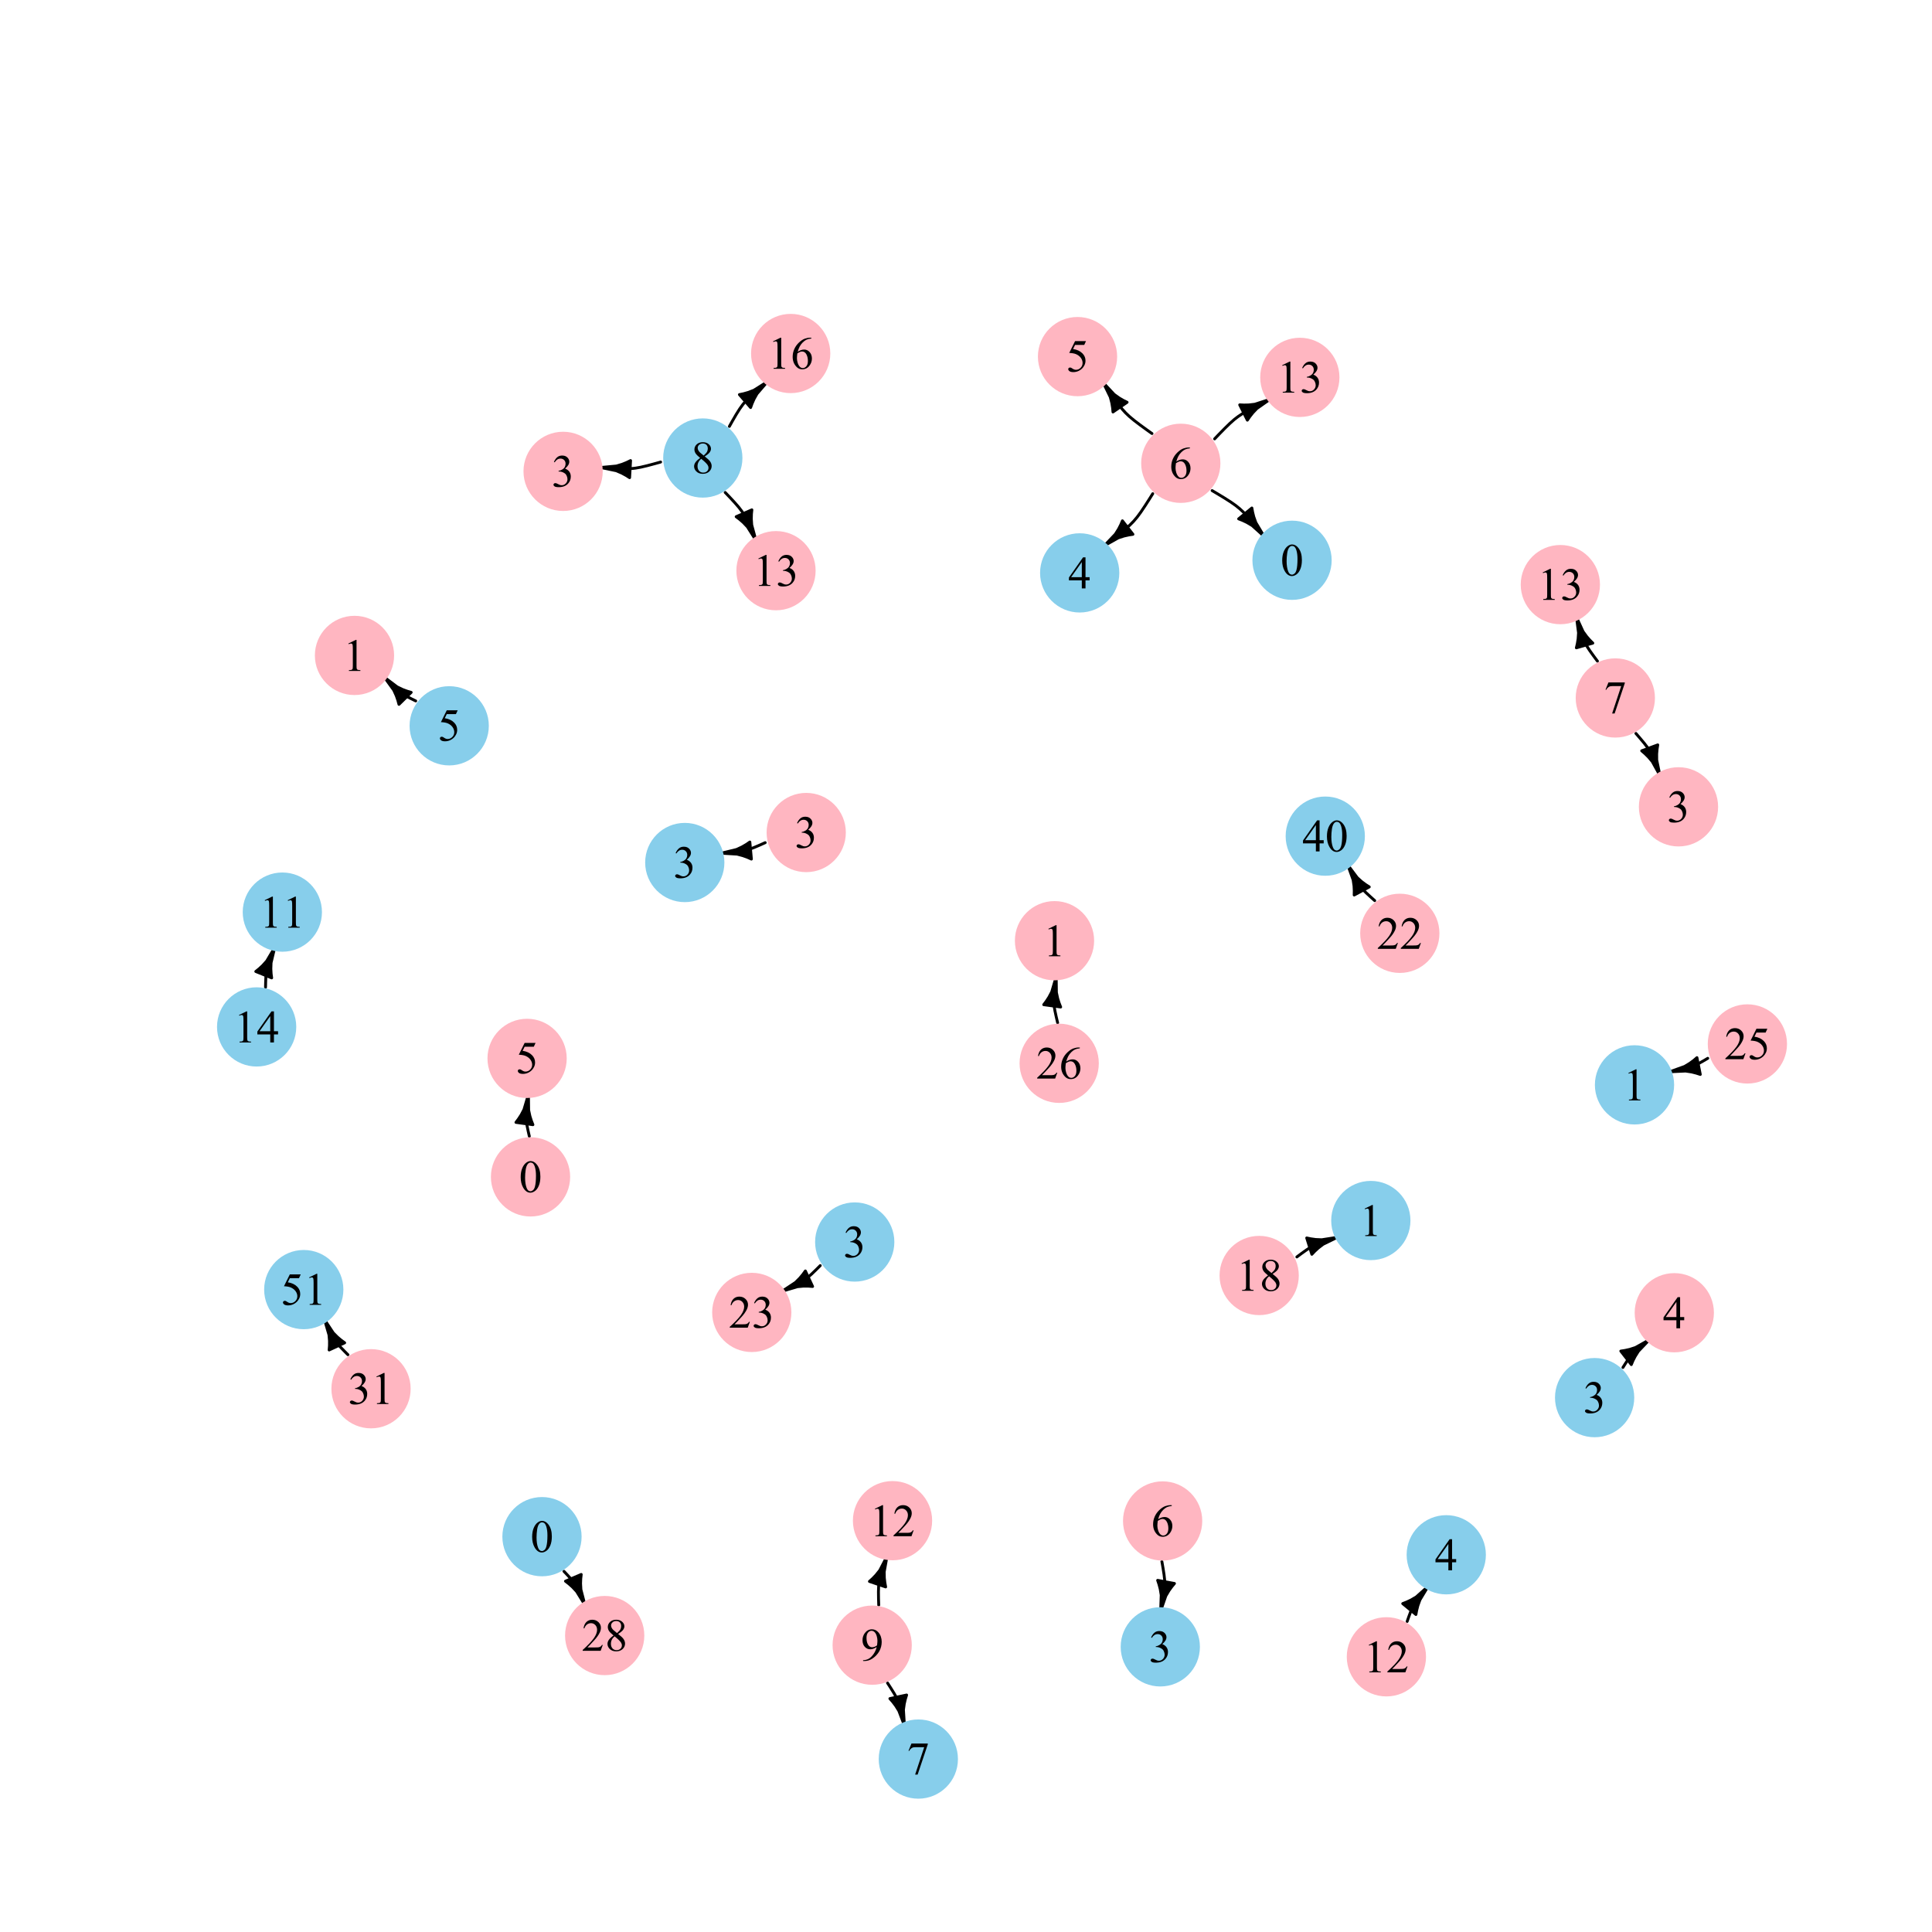 <?xml version="1.0" encoding="UTF-8"?>
<svg xmlns="http://www.w3.org/2000/svg" xmlns:xlink="http://www.w3.org/1999/xlink" width="504" height="504" viewBox="0 0 504 504">
<defs>
<g>
<g id="glyph-0-0">
<path d="M 0.434 -3.926 C 0.434 -4.832 0.57 -5.613 0.844 -6.266 C 1.117 -6.922 1.48 -7.406 1.934 -7.727 C 2.285 -7.98 2.648 -8.109 3.023 -8.109 C 3.633 -8.109 4.18 -7.797 4.664 -7.18 C 5.27 -6.406 5.57 -5.363 5.57 -4.047 C 5.57 -3.125 5.438 -2.344 5.172 -1.699 C 4.906 -1.055 4.57 -0.586 4.156 -0.297 C 3.746 -0.004 3.348 0.141 2.965 0.141 C 2.207 0.141 1.578 -0.309 1.07 -1.203 C 0.645 -1.953 0.434 -2.863 0.434 -3.926 M 1.582 -3.781 C 1.582 -2.684 1.719 -1.793 1.984 -1.102 C 2.207 -0.52 2.539 -0.227 2.984 -0.227 C 3.195 -0.227 3.41 -0.324 3.641 -0.512 C 3.863 -0.703 4.039 -1.02 4.156 -1.465 C 4.332 -2.137 4.422 -3.082 4.422 -4.305 C 4.422 -5.211 4.328 -5.969 4.141 -6.574 C 4 -7.023 3.82 -7.344 3.598 -7.531 C 3.438 -7.656 3.242 -7.723 3.016 -7.723 C 2.75 -7.723 2.516 -7.602 2.309 -7.367 C 2.027 -7.039 1.836 -6.531 1.734 -5.836 C 1.633 -5.141 1.582 -4.453 1.582 -3.781 Z M 1.582 -3.781 "/>
</g>
<g id="glyph-0-1">
<path d="M 5.379 -8.109 L 5.379 -7.891 C 4.863 -7.84 4.441 -7.738 4.117 -7.586 C 3.789 -7.43 3.469 -7.195 3.148 -6.879 C 2.832 -6.562 2.566 -6.211 2.359 -5.82 C 2.148 -5.434 1.977 -4.969 1.836 -4.438 C 2.398 -4.82 2.961 -5.016 3.527 -5.016 C 4.07 -5.016 4.539 -4.797 4.938 -4.359 C 5.336 -3.922 5.535 -3.359 5.539 -2.672 C 5.535 -2.008 5.336 -1.402 4.934 -0.855 C 4.449 -0.191 3.809 0.141 3.012 0.141 C 2.469 0.141 2.008 -0.039 1.629 -0.398 C 0.887 -1.098 0.516 -2.004 0.516 -3.117 C 0.516 -3.828 0.656 -4.504 0.945 -5.145 C 1.227 -5.785 1.637 -6.352 2.164 -6.852 C 2.695 -7.344 3.199 -7.68 3.688 -7.852 C 4.168 -8.023 4.621 -8.109 5.039 -8.109 L 5.379 -8.109 M 1.734 -4.008 C 1.664 -3.48 1.629 -3.055 1.629 -2.73 C 1.629 -2.355 1.699 -1.949 1.836 -1.508 C 1.977 -1.07 2.18 -0.719 2.453 -0.461 C 2.656 -0.277 2.895 -0.188 3.18 -0.188 C 3.523 -0.188 3.824 -0.348 4.094 -0.668 C 4.359 -0.988 4.492 -1.445 4.492 -2.039 C 4.492 -2.707 4.359 -3.285 4.094 -3.773 C 3.828 -4.262 3.453 -4.508 2.965 -4.508 C 2.816 -4.508 2.656 -4.473 2.488 -4.414 C 2.316 -4.348 2.066 -4.215 1.734 -4.008 Z M 1.734 -4.008 "/>
</g>
<g id="glyph-0-2">
<path d="M 1.406 -7.164 L 3.34 -8.109 L 3.531 -8.109 L 3.531 -1.398 C 3.531 -0.953 3.551 -0.676 3.59 -0.57 C 3.625 -0.457 3.703 -0.375 3.82 -0.316 C 3.938 -0.258 4.176 -0.223 4.535 -0.219 L 4.535 0 L 1.547 0 L 1.547 -0.219 C 1.922 -0.223 2.164 -0.258 2.273 -0.312 C 2.383 -0.371 2.457 -0.445 2.5 -0.543 C 2.543 -0.637 2.566 -0.922 2.566 -1.398 L 2.566 -5.688 C 2.566 -6.266 2.547 -6.641 2.508 -6.805 C 2.48 -6.926 2.43 -7.02 2.359 -7.078 C 2.285 -7.137 2.199 -7.164 2.098 -7.164 C 1.953 -7.164 1.75 -7.105 1.492 -6.984 Z M 1.406 -7.164 "/>
</g>
<g id="glyph-0-3">
<path d="M 5.5 -1.531 L 4.945 0 L 0.258 0 L 0.258 -0.219 C 1.637 -1.473 2.609 -2.5 3.172 -3.297 C 3.734 -4.094 4.016 -4.824 4.016 -5.484 C 4.016 -5.988 3.859 -6.402 3.551 -6.727 C 3.242 -7.051 2.871 -7.211 2.445 -7.211 C 2.051 -7.211 1.703 -7.098 1.391 -6.871 C 1.082 -6.641 0.852 -6.305 0.703 -5.867 L 0.484 -5.867 C 0.582 -6.586 0.836 -7.141 1.238 -7.531 C 1.645 -7.914 2.148 -8.109 2.754 -8.109 C 3.398 -8.109 3.938 -7.902 4.367 -7.488 C 4.801 -7.074 5.016 -6.586 5.016 -6.023 C 5.016 -5.621 4.922 -5.219 4.734 -4.816 C 4.445 -4.184 3.977 -3.512 3.328 -2.805 C 2.355 -1.742 1.746 -1.102 1.508 -0.883 L 3.578 -0.883 C 4 -0.883 4.297 -0.898 4.469 -0.93 C 4.637 -0.961 4.789 -1.027 4.93 -1.121 C 5.062 -1.219 5.184 -1.352 5.285 -1.531 Z M 5.5 -1.531 "/>
</g>
<g id="glyph-0-4">
<path d="M 0.609 -6.434 C 0.836 -6.969 1.121 -7.383 1.469 -7.672 C 1.812 -7.965 2.242 -8.109 2.758 -8.109 C 3.395 -8.109 3.883 -7.902 4.227 -7.488 C 4.484 -7.18 4.609 -6.852 4.609 -6.5 C 4.609 -5.918 4.25 -5.32 3.523 -4.703 C 4.008 -4.512 4.379 -4.238 4.629 -3.883 C 4.879 -3.527 5.004 -3.109 5.004 -2.633 C 5.004 -1.941 4.785 -1.348 4.348 -0.844 C 3.777 -0.188 2.949 0.141 1.867 0.141 C 1.332 0.141 0.969 0.074 0.777 -0.059 C 0.582 -0.191 0.484 -0.336 0.484 -0.484 C 0.484 -0.598 0.531 -0.699 0.625 -0.785 C 0.715 -0.871 0.828 -0.914 0.953 -0.914 C 1.051 -0.914 1.152 -0.898 1.254 -0.867 C 1.32 -0.848 1.469 -0.777 1.703 -0.652 C 1.938 -0.531 2.102 -0.457 2.191 -0.434 C 2.336 -0.391 2.488 -0.367 2.656 -0.367 C 3.055 -0.367 3.398 -0.523 3.695 -0.832 C 3.988 -1.141 4.137 -1.508 4.137 -1.93 C 4.137 -2.234 4.066 -2.535 3.93 -2.828 C 3.828 -3.047 3.719 -3.215 3.598 -3.328 C 3.43 -3.484 3.199 -3.625 2.906 -3.754 C 2.613 -3.879 2.312 -3.945 2.008 -3.945 L 1.82 -3.945 L 1.82 -4.117 C 2.129 -4.156 2.441 -4.27 2.75 -4.453 C 3.062 -4.637 3.289 -4.855 3.43 -5.117 C 3.57 -5.371 3.641 -5.656 3.641 -5.965 C 3.641 -6.367 3.512 -6.691 3.262 -6.941 C 3.008 -7.188 2.695 -7.312 2.32 -7.312 C 1.715 -7.312 1.207 -6.988 0.805 -6.34 Z M 0.609 -6.434 "/>
</g>
<g id="glyph-0-5">
<path d="M 2.305 -4 C 1.672 -4.516 1.27 -4.93 1.086 -5.242 C 0.906 -5.555 0.812 -5.879 0.812 -6.219 C 0.812 -6.734 1.016 -7.176 1.414 -7.551 C 1.812 -7.922 2.34 -8.109 3 -8.109 C 3.641 -8.109 4.156 -7.934 4.547 -7.586 C 4.938 -7.238 5.133 -6.844 5.133 -6.398 C 5.133 -6.102 5.027 -5.797 4.816 -5.492 C 4.605 -5.18 4.164 -4.816 3.5 -4.398 C 4.184 -3.867 4.641 -3.453 4.863 -3.148 C 5.16 -2.746 5.309 -2.328 5.309 -1.887 C 5.309 -1.328 5.094 -0.852 4.672 -0.453 C 4.242 -0.059 3.688 0.141 2.992 0.141 C 2.238 0.141 1.652 -0.098 1.23 -0.57 C 0.895 -0.945 0.727 -1.359 0.727 -1.812 C 0.727 -2.16 0.844 -2.512 1.082 -2.855 C 1.316 -3.203 1.723 -3.582 2.305 -4 M 3.223 -4.629 C 3.691 -5.051 3.988 -5.383 4.113 -5.629 C 4.238 -5.871 4.301 -6.148 4.301 -6.457 C 4.301 -6.867 4.184 -7.188 3.953 -7.422 C 3.723 -7.652 3.41 -7.77 3.012 -7.77 C 2.613 -7.77 2.289 -7.652 2.039 -7.422 C 1.789 -7.191 1.664 -6.922 1.664 -6.617 C 1.664 -6.41 1.715 -6.207 1.82 -6.008 C 1.922 -5.801 2.07 -5.609 2.262 -5.426 L 3.223 -4.629 M 2.578 -3.781 C 2.254 -3.504 2.012 -3.207 1.859 -2.887 C 1.699 -2.562 1.625 -2.215 1.625 -1.84 C 1.625 -1.336 1.762 -0.934 2.035 -0.629 C 2.312 -0.328 2.66 -0.176 3.086 -0.176 C 3.508 -0.176 3.848 -0.293 4.102 -0.531 C 4.355 -0.77 4.484 -1.062 4.484 -1.398 C 4.484 -1.68 4.406 -1.934 4.258 -2.156 C 3.98 -2.57 3.422 -3.109 2.578 -3.781 Z M 2.578 -3.781 "/>
</g>
<g id="glyph-0-6">
<path d="M 5.211 -7.945 L 4.75 -6.949 L 2.359 -6.949 L 1.84 -5.883 C 2.875 -5.73 3.695 -5.344 4.301 -4.727 C 4.82 -4.195 5.078 -3.57 5.078 -2.852 C 5.078 -2.434 4.996 -2.047 4.824 -1.695 C 4.656 -1.336 4.441 -1.035 4.184 -0.785 C 3.926 -0.535 3.641 -0.336 3.32 -0.18 C 2.871 0.031 2.41 0.141 1.938 0.141 C 1.461 0.141 1.117 0.059 0.898 -0.102 C 0.684 -0.266 0.574 -0.445 0.574 -0.641 C 0.574 -0.746 0.617 -0.844 0.711 -0.93 C 0.797 -1.012 0.91 -1.055 1.047 -1.055 C 1.148 -1.055 1.238 -1.039 1.316 -1.008 C 1.391 -0.977 1.52 -0.898 1.703 -0.766 C 2 -0.562 2.293 -0.461 2.594 -0.461 C 3.055 -0.461 3.453 -0.637 3.801 -0.98 C 4.145 -1.328 4.32 -1.746 4.32 -2.242 C 4.32 -2.727 4.164 -3.172 3.855 -3.59 C 3.547 -4.004 3.121 -4.324 2.578 -4.555 C 2.152 -4.727 1.57 -4.828 0.836 -4.859 L 2.359 -7.945 Z M 5.211 -7.945 "/>
</g>
<g id="glyph-0-7">
<path d="M 5.586 -2.93 L 5.586 -2.098 L 4.516 -2.098 L 4.516 0 L 3.551 0 L 3.551 -2.098 L 0.188 -2.098 L 0.188 -2.848 L 3.875 -8.109 L 4.516 -8.109 L 4.516 -2.93 L 5.586 -2.93 M 3.551 -2.93 L 3.551 -6.875 L 0.762 -2.93 Z M 3.551 -2.93 "/>
</g>
<g id="glyph-0-8">
<path d="M 0.633 0.164 L 0.633 -0.055 C 1.141 -0.059 1.613 -0.18 2.051 -0.406 C 2.488 -0.637 2.91 -1.035 3.32 -1.605 C 3.727 -2.176 4.012 -2.801 4.172 -3.484 C 3.559 -3.09 3.004 -2.895 2.508 -2.895 C 1.949 -2.895 1.469 -3.109 1.07 -3.543 C 0.672 -3.973 0.477 -4.547 0.477 -5.262 C 0.477 -5.957 0.672 -6.574 1.07 -7.117 C 1.555 -7.777 2.18 -8.109 2.953 -8.109 C 3.605 -8.109 4.164 -7.84 4.629 -7.301 C 5.199 -6.633 5.484 -5.809 5.484 -4.828 C 5.484 -3.945 5.266 -3.121 4.836 -2.359 C 4.398 -1.594 3.797 -0.961 3.023 -0.457 C 2.395 -0.043 1.707 0.164 0.969 0.164 L 0.633 0.164 M 4.266 -3.922 C 4.336 -4.426 4.371 -4.836 4.371 -5.141 C 4.371 -5.516 4.305 -5.926 4.18 -6.367 C 4.047 -6.805 3.867 -7.141 3.629 -7.375 C 3.395 -7.609 3.125 -7.727 2.824 -7.727 C 2.477 -7.727 2.172 -7.57 1.91 -7.258 C 1.648 -6.945 1.516 -6.48 1.516 -5.867 C 1.516 -5.039 1.691 -4.395 2.039 -3.93 C 2.293 -3.594 2.605 -3.43 2.977 -3.43 C 3.156 -3.43 3.367 -3.469 3.617 -3.555 C 3.859 -3.641 4.078 -3.762 4.266 -3.922 Z M 4.266 -3.922 "/>
</g>
<g id="glyph-0-9">
<path d="M 1.207 -7.945 L 5.469 -7.945 L 5.469 -7.723 L 2.82 0.164 L 2.164 0.164 L 4.535 -6.992 L 2.352 -6.992 C 1.906 -6.992 1.594 -6.938 1.406 -6.832 C 1.078 -6.652 0.812 -6.375 0.617 -6 L 0.445 -6.062 Z M 1.207 -7.945 "/>
</g>
</g>
</defs>
<rect x="-50.4" y="-50.4" width="604.8" height="604.8" fill="rgb(100%, 100%, 100%)" fill-opacity="1"/>
<path fill="none" stroke-width="0.75" stroke-linecap="round" stroke-linejoin="round" stroke="rgb(0%, 0%, 0%)" stroke-opacity="1" stroke-miterlimit="10" d="M 138.09 296.43 L 138.031 296.172 L 137.773 295.031 L 137.477 293.598 L 137.289 292.43 L 137.215 291.457 L 137.23 290.449 L 137.348 289.176 L 137.555 287.562 L 137.742 286.258 L 137.789 285.965 "/>
<path fill="none" stroke-width="0.75" stroke-linecap="round" stroke-linejoin="round" stroke="rgb(0%, 0%, 0%)" stroke-opacity="1" stroke-miterlimit="10" d="M 300.715 128.793 L 300.57 129.023 L 299.84 130.191 L 298.699 131.969 L 297.59 133.621 L 296.641 134.906 L 295.742 135.965 L 295.691 136.02 L 294.734 136.988 L 293.547 138.047 L 291.992 139.32 L 290.227 140.711 L 288.895 141.734 L 288.492 142.039 L 288.488 142.043 "/>
<path fill="none" stroke-width="0.75" stroke-linecap="round" stroke-linejoin="round" stroke="rgb(0%, 0%, 0%)" stroke-opacity="1" stroke-miterlimit="10" d="M 300.516 113.094 L 300.293 112.938 L 299.168 112.137 L 297.453 110.887 L 295.867 109.68 L 294.637 108.656 L 293.641 107.707 L 293.582 107.645 L 292.672 106.641 L 291.688 105.395 L 290.516 103.781 L 289.254 101.965 L 288.352 100.637 L 288.109 100.277 L 288.105 100.273 "/>
<path fill="none" stroke-width="0.75" stroke-linecap="round" stroke-linejoin="round" stroke="rgb(0%, 0%, 0%)" stroke-opacity="1" stroke-miterlimit="10" d="M 316.207 127.984 L 316.445 128.125 L 317.633 128.828 L 319.434 129.922 L 321.09 130.98 L 322.375 131.883 L 323.43 132.738 L 323.438 132.746 L 324.422 133.664 L 325.5 134.812 L 326.801 136.316 L 328.203 138 L 329.176 139.199 L 329.422 139.504 "/>
<path fill="none" stroke-width="0.75" stroke-linecap="round" stroke-linejoin="round" stroke="rgb(0%, 0%, 0%)" stroke-opacity="1" stroke-miterlimit="10" d="M 316.859 114.488 L 317.051 114.285 L 318.004 113.285 L 319.457 111.801 L 320.824 110.469 L 321.969 109.449 L 322.953 108.691 L 324.059 107.949 L 325.414 107.16 L 327.172 106.227 L 329.125 105.242 L 330.504 104.562 L 330.844 104.395 "/>
<path fill="none" stroke-width="0.75" stroke-linecap="round" stroke-linejoin="round" stroke="rgb(0%, 0%, 0%)" stroke-opacity="1" stroke-miterlimit="10" d="M 367.082 422.984 L 367.168 422.742 L 367.539 421.68 L 368.035 420.359 L 368.48 419.312 L 368.926 418.473 L 369.457 417.645 L 370.211 416.648 L 371.219 415.41 L 372.047 414.422 L 372.234 414.199 "/>
<path fill="none" stroke-width="0.75" stroke-linecap="round" stroke-linejoin="round" stroke="rgb(0%, 0%, 0%)" stroke-opacity="1" stroke-miterlimit="10" d="M 90.766 353.402 L 90.574 353.215 L 89.742 352.375 L 88.715 351.309 L 87.93 350.414 L 87.34 349.625 L 86.809 348.766 L 86.223 347.629 L 85.527 346.164 L 84.984 344.969 L 84.863 344.699 "/>
<path fill="none" stroke-width="0.75" stroke-linecap="round" stroke-linejoin="round" stroke="rgb(0%, 0%, 0%)" stroke-opacity="1" stroke-miterlimit="10" d="M 358.625 234.941 L 358.41 234.754 L 357.473 233.91 L 356.316 232.84 L 355.426 231.938 L 354.754 231.137 L 354.137 230.258 L 353.445 229.094 L 352.621 227.59 L 351.973 226.363 L 351.828 226.082 "/>
<path fill="none" stroke-width="0.75" stroke-linecap="round" stroke-linejoin="round" stroke="rgb(0%, 0%, 0%)" stroke-opacity="1" stroke-miterlimit="10" d="M 172.336 120.531 L 172.059 120.613 L 170.715 120.984 L 168.816 121.488 L 167.148 121.879 L 165.805 122.117 L 165.102 122.199 L 163.848 122.273 L 162.336 122.266 L 160.414 122.184 L 158.422 122.066 L 157.309 121.988 L 157.184 121.98 "/>
<path fill="none" stroke-width="0.75" stroke-linecap="round" stroke-linejoin="round" stroke="rgb(0%, 0%, 0%)" stroke-opacity="1" stroke-miterlimit="10" d="M 190.273 111.238 L 190.414 110.98 L 191.098 109.766 L 192.066 108.098 L 192.949 106.688 L 193.723 105.605 L 194.09 105.152 L 194.922 104.234 L 196 103.199 L 197.43 101.926 L 198.918 100.648 L 199.719 99.977 L 199.797 99.914 "/>
<path fill="none" stroke-width="0.75" stroke-linecap="round" stroke-linejoin="round" stroke="rgb(0%, 0%, 0%)" stroke-opacity="1" stroke-miterlimit="10" d="M 189.18 128.469 L 189.387 128.684 L 190.352 129.695 L 191.652 131.098 L 192.723 132.328 L 193.512 133.363 L 193.793 133.781 L 194.418 134.832 L 195.082 136.152 L 195.867 137.875 L 196.613 139.598 L 196.965 140.434 L 196.988 140.488 "/>
<path fill="none" stroke-width="0.75" stroke-linecap="round" stroke-linejoin="round" stroke="rgb(0%, 0%, 0%)" stroke-opacity="1" stroke-miterlimit="10" d="M 275.906 266.805 L 275.836 266.52 L 275.539 265.258 L 275.195 263.668 L 274.977 262.379 L 274.887 261.301 L 274.895 260.199 L 275.008 258.809 L 275.219 257.047 L 275.414 255.605 L 275.465 255.262 "/>
<path fill="none" stroke-width="0.75" stroke-linecap="round" stroke-linejoin="round" stroke="rgb(0%, 0%, 0%)" stroke-opacity="1" stroke-miterlimit="10" d="M 445.5 276.082 L 445.285 276.211 L 444.328 276.77 L 443.113 277.449 L 442.109 277.957 L 441.242 278.312 L 440.32 278.605 L 439.121 278.895 L 437.586 279.215 L 436.34 279.453 L 436.059 279.504 "/>
<path fill="none" stroke-width="0.75" stroke-linecap="round" stroke-linejoin="round" stroke="rgb(0%, 0%, 0%)" stroke-opacity="1" stroke-miterlimit="10" d="M 147.125 409.918 L 147.297 410.098 L 148.051 410.902 L 148.977 411.926 L 149.684 412.781 L 150.211 413.535 L 150.684 414.355 L 151.203 415.434 L 151.812 416.832 L 152.289 417.969 L 152.395 418.227 "/>
<path fill="none" stroke-width="0.75" stroke-linecap="round" stroke-linejoin="round" stroke="rgb(0%, 0%, 0%)" stroke-opacity="1" stroke-miterlimit="10" d="M 108.449 182.848 L 108.227 182.742 L 107.25 182.262 L 106.039 181.641 L 105.082 181.098 L 104.328 180.586 L 103.602 179.996 L 102.734 179.184 L 101.668 178.117 L 100.824 177.238 L 100.633 177.039 "/>
<path fill="none" stroke-width="0.75" stroke-linecap="round" stroke-linejoin="round" stroke="rgb(0%, 0%, 0%)" stroke-opacity="1" stroke-miterlimit="10" d="M 338.312 327.898 L 338.539 327.727 L 339.543 326.98 L 340.82 326.07 L 341.879 325.375 L 342.805 324.871 L 343.797 324.434 L 345.094 323.965 L 346.762 323.426 L 348.113 323.012 L 348.422 322.922 "/>
<path fill="none" stroke-width="0.75" stroke-linecap="round" stroke-linejoin="round" stroke="rgb(0%, 0%, 0%)" stroke-opacity="1" stroke-miterlimit="10" d="M 303.098 407.355 L 303.156 407.668 L 303.395 409.039 L 303.664 410.762 L 303.82 412.16 L 303.852 413.32 L 303.852 413.328 L 303.781 414.465 L 303.59 415.875 L 303.277 417.664 L 302.969 419.246 L 302.867 419.746 L 302.867 419.75 "/>
<path fill="none" stroke-width="0.75" stroke-linecap="round" stroke-linejoin="round" stroke="rgb(0%, 0%, 0%)" stroke-opacity="1" stroke-miterlimit="10" d="M 423.375 356.727 L 423.5 356.527 L 424.059 355.645 L 424.781 354.551 L 425.402 353.695 L 425.977 353.023 L 426.633 352.383 L 427.527 351.625 L 428.699 350.699 L 429.656 349.965 L 429.875 349.801 "/>
<path fill="none" stroke-width="0.75" stroke-linecap="round" stroke-linejoin="round" stroke="rgb(0%, 0%, 0%)" stroke-opacity="1" stroke-miterlimit="10" d="M 199.613 219.824 L 199.355 219.941 L 198.203 220.457 L 196.754 221.074 L 195.566 221.523 L 194.551 221.82 L 193.484 222.035 L 192.121 222.219 L 190.375 222.391 L 188.965 222.508 L 188.645 222.531 "/>
<path fill="none" stroke-width="0.75" stroke-linecap="round" stroke-linejoin="round" stroke="rgb(0%, 0%, 0%)" stroke-opacity="1" stroke-miterlimit="10" d="M 213.977 330.156 L 213.773 330.359 L 212.871 331.258 L 211.719 332.363 L 210.754 333.215 L 209.895 333.855 L 208.965 334.438 L 207.734 335.09 L 206.137 335.867 L 204.828 336.48 L 204.516 336.625 "/>
<path fill="none" stroke-width="0.75" stroke-linecap="round" stroke-linejoin="round" stroke="rgb(0%, 0%, 0%)" stroke-opacity="1" stroke-miterlimit="10" d="M 69.27 257.539 L 69.273 257.285 L 69.301 256.152 L 69.363 254.734 L 69.469 253.594 L 69.633 252.66 L 69.891 251.711 L 70.305 250.531 L 70.891 249.051 L 71.383 247.859 L 71.496 247.59 "/>
<path fill="none" stroke-width="0.75" stroke-linecap="round" stroke-linejoin="round" stroke="rgb(0%, 0%, 0%)" stroke-opacity="1" stroke-miterlimit="10" d="M 229.234 418.715 L 229.223 418.402 L 229.18 417.008 L 229.16 415.266 L 229.207 413.855 L 229.34 412.703 L 229.344 412.691 L 229.574 411.574 L 229.965 410.203 L 230.531 408.473 L 231.062 406.941 L 231.238 406.449 L 231.238 406.445 "/>
<path fill="none" stroke-width="0.75" stroke-linecap="round" stroke-linejoin="round" stroke="rgb(0%, 0%, 0%)" stroke-opacity="1" stroke-miterlimit="10" d="M 231.527 439.043 L 231.688 439.289 L 232.391 440.379 L 233.246 441.754 L 233.887 442.891 L 234.336 443.867 L 234.703 444.906 L 235.066 446.246 L 235.469 447.969 L 235.77 449.363 L 235.836 449.684 "/>
<path fill="none" stroke-width="0.75" stroke-linecap="round" stroke-linejoin="round" stroke="rgb(0%, 0%, 0%)" stroke-opacity="1" stroke-miterlimit="10" d="M 416.73 172.477 L 416.543 172.227 L 415.715 171.113 L 414.703 169.703 L 413.941 168.535 L 413.395 167.523 L 412.945 166.484 L 412.477 165.148 L 411.949 163.422 L 411.516 161.91 L 411.391 161.461 "/>
<path fill="none" stroke-width="0.75" stroke-linecap="round" stroke-linejoin="round" stroke="rgb(0%, 0%, 0%)" stroke-opacity="1" stroke-miterlimit="10" d="M 426.758 191.332 L 426.965 191.566 L 427.863 192.609 L 428.969 193.934 L 429.805 195.035 L 430.422 195.992 L 430.949 196.996 L 431.512 198.289 L 432.164 199.969 L 432.707 201.422 L 432.859 201.844 "/>
<path fill-rule="nonzero" fill="rgb(0%, 0%, 0%)" fill-opacity="1" stroke-width="0.75" stroke-linecap="round" stroke-linejoin="round" stroke="rgb(0%, 0%, 0%)" stroke-opacity="1" stroke-miterlimit="10" d="M 139.02 293.402 L 138.617 292.371 L 138.238 291.164 L 137.906 289.613 L 137.859 285.977 L 137.719 285.953 L 136.691 289.449 L 135.953 290.852 L 135.262 291.91 L 134.598 292.793 Z M 139.02 293.402 "/>
<path fill-rule="nonzero" fill="rgb(0%, 0%, 0%)" fill-opacity="1" stroke-width="0.75" stroke-linecap="round" stroke-linejoin="round" stroke="rgb(0%, 0%, 0%)" stroke-opacity="1" stroke-miterlimit="10" d="M 292.805 135.863 L 292.375 136.883 L 291.801 138.008 L 290.957 139.352 L 288.445 141.988 L 288.535 142.102 L 291.707 140.316 L 293.215 139.828 L 294.449 139.555 L 295.543 139.387 Z M 292.805 135.863 "/>
<path fill-rule="nonzero" fill="rgb(0%, 0%, 0%)" fill-opacity="1" stroke-width="0.75" stroke-linecap="round" stroke-linejoin="round" stroke="rgb(0%, 0%, 0%)" stroke-opacity="1" stroke-miterlimit="10" d="M 294.023 104.945 L 293.031 104.457 L 291.938 103.82 L 290.648 102.895 L 288.168 100.234 L 288.047 100.316 L 289.641 103.59 L 290.039 105.121 L 290.242 106.371 L 290.344 107.473 Z M 294.023 104.945 "/>
<path fill-rule="nonzero" fill="rgb(0%, 0%, 0%)" fill-opacity="1" stroke-width="0.75" stroke-linecap="round" stroke-linejoin="round" stroke="rgb(0%, 0%, 0%)" stroke-opacity="1" stroke-miterlimit="10" d="M 323.125 135.355 L 324.156 135.758 L 325.301 136.301 L 326.664 137.109 L 329.367 139.551 L 329.477 139.457 L 327.609 136.332 L 327.078 134.84 L 326.77 133.613 L 326.574 132.523 Z M 323.125 135.355 "/>
<path fill-rule="nonzero" fill="rgb(0%, 0%, 0%)" fill-opacity="1" stroke-width="0.75" stroke-linecap="round" stroke-linejoin="round" stroke="rgb(0%, 0%, 0%)" stroke-opacity="1" stroke-miterlimit="10" d="M 325.398 109.605 L 326.02 108.695 L 326.801 107.699 L 327.895 106.551 L 330.875 104.461 L 330.812 104.332 L 327.348 105.453 L 325.773 105.637 L 324.508 105.664 L 323.402 105.613 Z M 325.398 109.605 "/>
<path fill-rule="nonzero" fill="rgb(0%, 0%, 0%)" fill-opacity="1" stroke-width="0.75" stroke-linecap="round" stroke-linejoin="round" stroke="rgb(0%, 0%, 0%)" stroke-opacity="1" stroke-miterlimit="10" d="M 369.367 421.172 L 369.566 420.082 L 369.879 418.859 L 370.414 417.363 L 372.293 414.246 L 372.18 414.156 L 369.469 416.586 L 368.105 417.391 L 366.957 417.926 L 365.93 418.328 Z M 369.367 421.172 "/>
<path fill-rule="nonzero" fill="rgb(0%, 0%, 0%)" fill-opacity="1" stroke-width="0.75" stroke-linecap="round" stroke-linejoin="round" stroke="rgb(0%, 0%, 0%)" stroke-opacity="1" stroke-miterlimit="10" d="M 89.914 350.293 L 89.02 349.645 L 88.047 348.832 L 86.93 347.707 L 84.926 344.668 L 84.797 344.727 L 85.82 348.223 L 85.957 349.801 L 85.949 351.066 L 85.863 352.168 Z M 89.914 350.293 "/>
<path fill-rule="nonzero" fill="rgb(0%, 0%, 0%)" fill-opacity="1" stroke-width="0.75" stroke-linecap="round" stroke-linejoin="round" stroke="rgb(0%, 0%, 0%)" stroke-opacity="1" stroke-miterlimit="10" d="M 357.199 231.371 L 356.27 230.777 L 355.25 230.023 L 354.07 228.965 L 351.891 226.051 L 351.766 226.117 L 352.992 229.543 L 353.223 231.113 L 353.285 232.379 L 353.266 233.484 Z M 357.199 231.371 "/>
<path fill-rule="nonzero" fill="rgb(0%, 0%, 0%)" fill-opacity="1" stroke-width="0.75" stroke-linecap="round" stroke-linejoin="round" stroke="rgb(0%, 0%, 0%)" stroke-opacity="1" stroke-miterlimit="10" d="M 164.496 120.152 L 163.504 120.637 L 162.328 121.113 L 160.812 121.57 L 157.188 121.91 L 157.18 122.051 L 160.742 122.793 L 162.203 123.414 L 163.316 124.016 L 164.246 124.609 Z M 164.496 120.152 "/>
<path fill-rule="nonzero" fill="rgb(0%, 0%, 0%)" fill-opacity="1" stroke-width="0.75" stroke-linecap="round" stroke-linejoin="round" stroke="rgb(0%, 0%, 0%)" stroke-opacity="1" stroke-miterlimit="10" d="M 195.812 106.312 L 196.188 105.273 L 196.699 104.113 L 197.473 102.73 L 199.844 99.969 L 199.75 99.859 L 196.672 101.805 L 195.191 102.371 L 193.973 102.715 L 192.891 102.938 Z M 195.812 106.312 "/>
<path fill-rule="nonzero" fill="rgb(0%, 0%, 0%)" fill-opacity="1" stroke-width="0.75" stroke-linecap="round" stroke-linejoin="round" stroke="rgb(0%, 0%, 0%)" stroke-opacity="1" stroke-miterlimit="10" d="M 192.047 134.793 L 192.93 135.461 L 193.887 136.289 L 194.98 137.438 L 196.922 140.52 L 197.055 140.461 L 196.102 136.945 L 195.996 135.363 L 196.027 134.098 L 196.137 133 Z M 192.047 134.793 "/>
<path fill-rule="nonzero" fill="rgb(0%, 0%, 0%)" fill-opacity="1" stroke-width="0.75" stroke-linecap="round" stroke-linejoin="round" stroke="rgb(0%, 0%, 0%)" stroke-opacity="1" stroke-miterlimit="10" d="M 276.695 262.699 L 276.293 261.668 L 275.914 260.461 L 275.582 258.91 L 275.535 255.27 L 275.395 255.25 L 274.367 258.746 L 273.629 260.148 L 272.938 261.207 L 272.273 262.09 Z M 276.695 262.699 "/>
<path fill-rule="nonzero" fill="rgb(0%, 0%, 0%)" fill-opacity="1" stroke-width="0.75" stroke-linecap="round" stroke-linejoin="round" stroke="rgb(0%, 0%, 0%)" stroke-opacity="1" stroke-miterlimit="10" d="M 442.684 275.91 L 441.844 276.629 L 440.824 277.383 L 439.469 278.203 L 436.043 279.434 L 436.07 279.574 L 439.707 279.402 L 441.277 279.641 L 442.504 279.949 L 443.555 280.289 Z M 442.684 275.91 "/>
<path fill-rule="nonzero" fill="rgb(0%, 0%, 0%)" fill-opacity="1" stroke-width="0.75" stroke-linecap="round" stroke-linejoin="round" stroke="rgb(0%, 0%, 0%)" stroke-opacity="1" stroke-miterlimit="10" d="M 147.516 412.48 L 148.391 413.156 L 149.336 413.996 L 150.418 415.156 L 152.328 418.254 L 152.461 418.199 L 151.543 414.676 L 151.453 413.09 L 151.5 411.828 L 151.621 410.727 Z M 147.516 412.48 "/>
<path fill-rule="nonzero" fill="rgb(0%, 0%, 0%)" fill-opacity="1" stroke-width="0.75" stroke-linecap="round" stroke-linejoin="round" stroke="rgb(0%, 0%, 0%)" stroke-opacity="1" stroke-miterlimit="10" d="M 107.266 180.621 L 106.203 180.309 L 105.02 179.871 L 103.59 179.184 L 100.684 176.988 L 100.582 177.09 L 102.715 180.039 L 103.371 181.484 L 103.789 182.68 L 104.078 183.746 Z M 107.266 180.621 "/>
<path fill-rule="nonzero" fill="rgb(0%, 0%, 0%)" fill-opacity="1" stroke-width="0.75" stroke-linecap="round" stroke-linejoin="round" stroke="rgb(0%, 0%, 0%)" stroke-opacity="1" stroke-miterlimit="10" d="M 342.219 327.207 L 342.98 326.402 L 343.91 325.543 L 345.172 324.582 L 348.441 322.988 L 348.398 322.852 L 344.805 323.414 L 343.219 323.348 L 341.965 323.172 L 340.883 322.945 Z M 342.219 327.207 "/>
<path fill-rule="nonzero" fill="rgb(0%, 0%, 0%)" fill-opacity="1" stroke-width="0.75" stroke-linecap="round" stroke-linejoin="round" stroke="rgb(0%, 0%, 0%)" stroke-opacity="1" stroke-miterlimit="10" d="M 301.996 412.262 L 302.348 413.312 L 302.668 414.535 L 302.926 416.098 L 302.797 419.738 L 302.938 419.766 L 304.129 416.324 L 304.934 414.957 L 305.676 413.93 L 306.383 413.082 Z M 301.996 412.262 "/>
<path fill-rule="nonzero" fill="rgb(0%, 0%, 0%)" fill-opacity="1" stroke-width="0.75" stroke-linecap="round" stroke-linejoin="round" stroke="rgb(0%, 0%, 0%)" stroke-opacity="1" stroke-miterlimit="10" d="M 425.559 355.98 L 425.988 354.961 L 426.562 353.836 L 427.406 352.492 L 429.918 349.859 L 429.832 349.742 L 426.656 351.527 L 425.148 352.016 L 423.914 352.289 L 422.82 352.457 Z M 425.559 355.98 "/>
<path fill-rule="nonzero" fill="rgb(0%, 0%, 0%)" fill-opacity="1" stroke-width="0.75" stroke-linecap="round" stroke-linejoin="round" stroke="rgb(0%, 0%, 0%)" stroke-opacity="1" stroke-miterlimit="10" d="M 195.613 219.66 L 194.703 220.285 L 193.609 220.926 L 192.176 221.598 L 188.637 222.461 L 188.652 222.605 L 192.285 222.816 L 193.82 223.223 L 195.008 223.656 L 196.016 224.105 Z M 195.613 219.66 "/>
<path fill-rule="nonzero" fill="rgb(0%, 0%, 0%)" fill-opacity="1" stroke-width="0.75" stroke-linecap="round" stroke-linejoin="round" stroke="rgb(0%, 0%, 0%)" stroke-opacity="1" stroke-miterlimit="10" d="M 210.098 331.555 L 209.449 332.453 L 208.641 333.426 L 207.52 334.547 L 204.484 336.559 L 204.547 336.688 L 208.039 335.656 L 209.617 335.512 L 210.883 335.52 L 211.984 335.602 Z M 210.098 331.555 "/>
<path fill-rule="nonzero" fill="rgb(0%, 0%, 0%)" fill-opacity="1" stroke-width="0.75" stroke-linecap="round" stroke-linejoin="round" stroke="rgb(0%, 0%, 0%)" stroke-opacity="1" stroke-miterlimit="10" d="M 70.867 255.102 L 70.727 254.008 L 70.656 252.742 L 70.711 251.16 L 71.562 247.617 L 71.43 247.566 L 69.578 250.699 L 68.52 251.879 L 67.59 252.738 L 66.727 253.43 Z M 70.867 255.102 "/>
<path fill-rule="nonzero" fill="rgb(0%, 0%, 0%)" fill-opacity="1" stroke-width="0.75" stroke-linecap="round" stroke-linejoin="round" stroke="rgb(0%, 0%, 0%)" stroke-opacity="1" stroke-miterlimit="10" d="M 231.039 413.98 L 230.84 412.895 L 230.695 411.637 L 230.664 410.051 L 231.309 406.469 L 231.172 406.422 L 229.504 409.66 L 228.512 410.898 L 227.633 411.809 L 226.812 412.547 Z M 231.039 413.98 "/>
<path fill-rule="nonzero" fill="rgb(0%, 0%, 0%)" fill-opacity="1" stroke-width="0.75" stroke-linecap="round" stroke-linejoin="round" stroke="rgb(0%, 0%, 0%)" stroke-opacity="1" stroke-miterlimit="10" d="M 232.145 443.113 L 232.875 443.941 L 233.641 444.949 L 234.48 446.293 L 235.766 449.699 L 235.906 449.668 L 235.68 446.035 L 235.895 444.465 L 236.184 443.23 L 236.508 442.176 Z M 232.145 443.113 "/>
<path fill-rule="nonzero" fill="rgb(0%, 0%, 0%)" fill-opacity="1" stroke-width="0.75" stroke-linecap="round" stroke-linejoin="round" stroke="rgb(0%, 0%, 0%)" stroke-opacity="1" stroke-miterlimit="10" d="M 415.516 167.77 L 414.73 166.988 L 413.898 166.039 L 412.969 164.754 L 411.457 161.441 L 411.32 161.48 L 411.793 165.09 L 411.684 166.672 L 411.477 167.922 L 411.227 168.996 Z M 415.516 167.77 "/>
<path fill-rule="nonzero" fill="rgb(0%, 0%, 0%)" fill-opacity="1" stroke-width="0.75" stroke-linecap="round" stroke-linejoin="round" stroke="rgb(0%, 0%, 0%)" stroke-opacity="1" stroke-miterlimit="10" d="M 428.27 195.863 L 429.109 196.582 L 430.012 197.469 L 431.035 198.68 L 432.793 201.871 L 432.926 201.82 L 432.184 198.258 L 432.176 196.672 L 432.285 195.41 L 432.457 194.316 Z M 428.27 195.863 "/>
<path fill-rule="nonzero" fill="rgb(100%, 71.373%, 75.686%)" fill-opacity="1" d="M 148.734 307.012 C 148.734 312.719 144.105 317.348 138.398 317.348 C 132.688 317.348 128.062 312.719 128.062 307.012 C 128.062 301.301 132.688 296.676 138.398 296.676 C 144.105 296.676 148.734 301.301 148.734 307.012 "/>
<path fill-rule="nonzero" fill="rgb(100%, 71.373%, 75.686%)" fill-opacity="1" d="M 318.367 120.859 C 318.367 126.566 313.738 131.195 308.031 131.195 C 302.324 131.195 297.695 126.566 297.695 120.859 C 297.695 115.148 302.324 110.523 308.031 110.523 C 313.738 110.523 318.367 115.148 318.367 120.859 "/>
<path fill-rule="nonzero" fill="rgb(100%, 71.373%, 75.686%)" fill-opacity="1" d="M 372.004 432.211 C 372.004 437.922 367.379 442.547 361.668 442.547 C 355.961 442.547 351.332 437.922 351.332 432.211 C 351.332 426.504 355.961 421.875 361.668 421.875 C 367.379 421.875 372.004 426.504 372.004 432.211 "/>
<path fill-rule="nonzero" fill="rgb(100%, 71.373%, 75.686%)" fill-opacity="1" d="M 107.125 362.281 C 107.125 367.988 102.496 372.617 96.789 372.617 C 91.078 372.617 86.453 367.988 86.453 362.281 C 86.453 356.57 91.078 351.945 96.789 351.945 C 102.496 351.945 107.125 356.57 107.125 362.281 "/>
<path fill-rule="nonzero" fill="rgb(100%, 71.373%, 75.686%)" fill-opacity="1" d="M 375.504 243.473 C 375.504 249.18 370.879 253.809 365.168 253.809 C 359.461 253.809 354.832 249.18 354.832 243.473 C 354.832 237.766 359.461 233.137 365.168 233.137 C 370.879 233.137 375.504 237.766 375.504 243.473 "/>
<path fill-rule="nonzero" fill="rgb(52.941%, 80.784%, 92.157%)" fill-opacity="1" d="M 193.676 119.48 C 193.676 125.191 189.047 129.816 183.34 129.816 C 177.629 129.816 173.004 125.191 173.004 119.48 C 173.004 113.773 177.629 109.145 183.34 109.145 C 189.047 109.145 193.676 113.773 193.676 119.48 "/>
<path fill-rule="nonzero" fill="rgb(100%, 71.373%, 75.686%)" fill-opacity="1" d="M 286.645 277.383 C 286.645 283.094 282.016 287.719 276.309 287.719 C 270.602 287.719 265.973 283.094 265.973 277.383 C 265.973 271.676 270.602 267.051 276.309 267.051 C 282.016 267.051 286.645 271.676 286.645 277.383 "/>
<path fill-rule="nonzero" fill="rgb(100%, 71.373%, 75.686%)" fill-opacity="1" d="M 466.176 272.332 C 466.176 278.039 461.547 282.668 455.84 282.668 C 450.133 282.668 445.504 278.039 445.504 272.332 C 445.504 266.625 450.133 261.996 455.84 261.996 C 461.547 261.996 466.176 266.625 466.176 272.332 "/>
<path fill-rule="nonzero" fill="rgb(52.941%, 80.784%, 92.157%)" fill-opacity="1" d="M 151.723 400.871 C 151.723 406.578 147.094 411.207 141.387 411.207 C 135.676 411.207 131.051 406.578 131.051 400.871 C 131.051 395.164 135.676 390.535 141.387 390.535 C 147.094 390.535 151.723 395.164 151.723 400.871 "/>
<path fill-rule="nonzero" fill="rgb(52.941%, 80.784%, 92.157%)" fill-opacity="1" d="M 127.52 189.34 C 127.52 195.047 122.891 199.676 117.184 199.676 C 111.477 199.676 106.848 195.047 106.848 189.34 C 106.848 183.633 111.477 179.004 117.184 179.004 C 122.891 179.004 127.52 183.633 127.52 189.34 "/>
<path fill-rule="nonzero" fill="rgb(100%, 71.373%, 75.686%)" fill-opacity="1" d="M 338.816 332.738 C 338.816 338.449 334.188 343.074 328.48 343.074 C 322.773 343.074 318.145 338.449 318.145 332.738 C 318.145 327.031 322.773 322.402 328.48 322.402 C 334.188 322.402 338.816 327.031 338.816 332.738 "/>
<path fill-rule="nonzero" fill="rgb(100%, 71.373%, 75.686%)" fill-opacity="1" d="M 313.629 396.773 C 313.629 402.48 309.004 407.109 303.293 407.109 C 297.586 407.109 292.957 402.48 292.957 396.773 C 292.957 391.066 297.586 386.438 303.293 386.438 C 309.004 386.438 313.629 391.066 313.629 396.773 "/>
<path fill-rule="nonzero" fill="rgb(52.941%, 80.784%, 92.157%)" fill-opacity="1" d="M 426.324 364.598 C 426.324 370.309 421.695 374.934 415.988 374.934 C 410.277 374.934 405.652 370.309 405.652 364.598 C 405.652 358.891 410.277 354.262 415.988 354.262 C 421.695 354.262 426.324 358.891 426.324 364.598 "/>
<path fill-rule="nonzero" fill="rgb(100%, 71.373%, 75.686%)" fill-opacity="1" d="M 220.652 217.18 C 220.652 222.887 216.027 227.516 210.32 227.516 C 204.609 227.516 199.984 222.887 199.984 217.18 C 199.984 211.469 204.609 206.844 210.32 206.844 C 216.027 206.844 220.652 211.469 220.652 217.18 "/>
<path fill-rule="nonzero" fill="rgb(52.941%, 80.784%, 92.157%)" fill-opacity="1" d="M 233.309 324.004 C 233.309 329.711 228.68 334.34 222.973 334.34 C 217.262 334.34 212.637 329.711 212.637 324.004 C 212.637 318.293 217.262 313.668 222.973 313.668 C 228.68 313.668 233.309 318.293 233.309 324.004 "/>
<path fill-rule="nonzero" fill="rgb(52.941%, 80.784%, 92.157%)" fill-opacity="1" d="M 77.285 267.891 C 77.285 273.598 72.66 278.227 66.949 278.227 C 61.242 278.227 56.613 273.598 56.613 267.891 C 56.613 262.184 61.242 257.555 66.949 257.555 C 72.66 257.555 77.285 262.184 77.285 267.891 "/>
<path fill-rule="nonzero" fill="rgb(100%, 71.373%, 75.686%)" fill-opacity="1" d="M 237.863 429.176 C 237.863 434.883 233.234 439.512 227.527 439.512 C 221.82 439.512 217.191 434.883 217.191 429.176 C 217.191 423.465 221.82 418.84 227.527 418.84 C 233.234 418.84 237.863 423.465 237.863 429.176 "/>
<path fill-rule="nonzero" fill="rgb(100%, 71.373%, 75.686%)" fill-opacity="1" d="M 431.723 182.078 C 431.723 187.789 427.098 192.414 421.387 192.414 C 415.68 192.414 411.051 187.789 411.051 182.078 C 411.051 176.371 415.68 171.742 421.387 171.742 C 427.098 171.742 431.723 176.371 431.723 182.078 "/>
<path fill-rule="nonzero" fill="rgb(100%, 71.373%, 75.686%)" fill-opacity="1" d="M 147.84 276.102 C 147.84 281.812 143.211 286.438 137.504 286.438 C 131.797 286.438 127.168 281.812 127.168 276.102 C 127.168 270.395 131.797 265.766 137.504 265.766 C 143.211 265.766 147.84 270.395 147.84 276.102 "/>
<path fill-rule="nonzero" fill="rgb(52.941%, 80.784%, 92.157%)" fill-opacity="1" d="M 291.996 149.449 C 291.996 155.156 287.367 159.785 281.66 159.785 C 275.953 159.785 271.324 155.156 271.324 149.449 C 271.324 143.742 275.953 139.113 281.66 139.113 C 287.367 139.113 291.996 143.742 291.996 149.449 "/>
<path fill-rule="nonzero" fill="rgb(100%, 71.373%, 75.686%)" fill-opacity="1" d="M 291.43 93.027 C 291.43 98.734 286.801 103.363 281.094 103.363 C 275.387 103.363 270.758 98.734 270.758 93.027 C 270.758 87.32 275.387 82.691 281.094 82.691 C 286.801 82.691 291.43 87.32 291.43 93.027 "/>
<path fill-rule="nonzero" fill="rgb(52.941%, 80.784%, 92.157%)" fill-opacity="1" d="M 347.391 146.156 C 347.391 151.863 342.762 156.492 337.055 156.492 C 331.348 156.492 326.719 151.863 326.719 146.156 C 326.719 140.449 331.348 135.82 337.055 135.82 C 342.762 135.82 347.391 140.449 347.391 146.156 "/>
<path fill-rule="nonzero" fill="rgb(100%, 71.373%, 75.686%)" fill-opacity="1" d="M 349.422 98.445 C 349.422 104.152 344.797 108.781 339.086 108.781 C 333.379 108.781 328.75 104.152 328.75 98.445 C 328.75 92.738 333.379 88.109 339.086 88.109 C 344.797 88.109 349.422 92.738 349.422 98.445 "/>
<path fill-rule="nonzero" fill="rgb(52.941%, 80.784%, 92.157%)" fill-opacity="1" d="M 387.621 405.594 C 387.621 411.301 382.996 415.93 377.285 415.93 C 371.578 415.93 366.949 411.301 366.949 405.594 C 366.949 399.883 371.578 395.258 377.285 395.258 C 382.996 395.258 387.621 399.883 387.621 405.594 "/>
<path fill-rule="nonzero" fill="rgb(52.941%, 80.784%, 92.157%)" fill-opacity="1" d="M 89.578 336.414 C 89.578 342.125 84.953 346.75 79.242 346.75 C 73.535 346.75 68.91 342.125 68.91 336.414 C 68.91 330.707 73.535 326.082 79.242 326.082 C 84.953 326.082 89.578 330.707 89.578 336.414 "/>
<path fill-rule="nonzero" fill="rgb(52.941%, 80.784%, 92.157%)" fill-opacity="1" d="M 356.059 218.125 C 356.059 223.832 351.43 228.461 345.723 228.461 C 340.012 228.461 335.387 223.832 335.387 218.125 C 335.387 212.414 340.012 207.789 345.723 207.789 C 351.43 207.789 356.059 212.414 356.059 218.125 "/>
<path fill-rule="nonzero" fill="rgb(100%, 71.373%, 75.686%)" fill-opacity="1" d="M 157.234 122.961 C 157.234 128.672 152.605 133.297 146.898 133.297 C 141.191 133.297 136.562 128.672 136.562 122.961 C 136.562 117.254 141.191 112.629 146.898 112.629 C 152.605 112.629 157.234 117.254 157.234 122.961 "/>
<path fill-rule="nonzero" fill="rgb(100%, 71.373%, 75.686%)" fill-opacity="1" d="M 216.602 92.219 C 216.602 97.926 211.973 102.555 206.266 102.555 C 200.559 102.555 195.93 97.926 195.93 92.219 C 195.93 86.512 200.559 81.883 206.266 81.883 C 211.973 81.883 216.602 86.512 216.602 92.219 "/>
<path fill-rule="nonzero" fill="rgb(100%, 71.373%, 75.686%)" fill-opacity="1" d="M 212.77 148.875 C 212.77 154.582 208.141 159.207 202.434 159.207 C 196.727 159.207 192.098 154.582 192.098 148.875 C 192.098 143.164 196.727 138.539 202.434 138.539 C 208.141 138.539 212.77 143.164 212.77 148.875 "/>
<path fill-rule="nonzero" fill="rgb(100%, 71.373%, 75.686%)" fill-opacity="1" d="M 285.422 245.402 C 285.422 251.109 280.797 255.738 275.09 255.738 C 269.379 255.738 264.754 251.109 264.754 245.402 C 264.754 239.695 269.379 235.066 275.09 235.066 C 280.797 235.066 285.422 239.695 285.422 245.402 "/>
<path fill-rule="nonzero" fill="rgb(52.941%, 80.784%, 92.157%)" fill-opacity="1" d="M 436.73 283.008 C 436.73 288.719 432.105 293.344 426.395 293.344 C 420.688 293.344 416.059 288.719 416.059 283.008 C 416.059 277.301 420.688 272.672 426.395 272.672 C 432.105 272.672 436.73 277.301 436.73 283.008 "/>
<path fill-rule="nonzero" fill="rgb(100%, 71.373%, 75.686%)" fill-opacity="1" d="M 168.082 426.664 C 168.082 432.375 163.453 437 157.746 437 C 152.039 437 147.41 432.375 147.41 426.664 C 147.41 420.957 152.039 416.332 157.746 416.332 C 163.453 416.332 168.082 420.957 168.082 426.664 "/>
<path fill-rule="nonzero" fill="rgb(100%, 71.373%, 75.686%)" fill-opacity="1" d="M 102.812 170.98 C 102.812 176.688 98.184 181.316 92.477 181.316 C 86.77 181.316 82.141 176.688 82.141 170.98 C 82.141 165.27 86.77 160.645 92.477 160.645 C 98.184 160.645 102.812 165.27 102.812 170.98 "/>
<path fill-rule="nonzero" fill="rgb(52.941%, 80.784%, 92.157%)" fill-opacity="1" d="M 367.941 318.398 C 367.941 324.105 363.316 328.734 357.605 328.734 C 351.898 328.734 347.27 324.105 347.27 318.398 C 347.27 312.688 351.898 308.062 357.605 308.062 C 363.316 308.062 367.941 312.688 367.941 318.398 "/>
<path fill-rule="nonzero" fill="rgb(52.941%, 80.784%, 92.157%)" fill-opacity="1" d="M 313.02 429.613 C 313.02 435.324 308.395 439.949 302.684 439.949 C 296.977 439.949 292.352 435.324 292.352 429.613 C 292.352 423.906 296.977 419.277 302.684 419.277 C 308.395 419.277 313.02 423.906 313.02 429.613 "/>
<path fill-rule="nonzero" fill="rgb(100%, 71.373%, 75.686%)" fill-opacity="1" d="M 447.109 342.453 C 447.109 348.16 442.48 352.789 436.773 352.789 C 431.062 352.789 426.438 348.16 426.438 342.453 C 426.438 336.746 431.062 332.117 436.773 332.117 C 442.48 332.117 447.109 336.746 447.109 342.453 "/>
<path fill-rule="nonzero" fill="rgb(52.941%, 80.784%, 92.157%)" fill-opacity="1" d="M 188.973 225.004 C 188.973 230.715 184.348 235.34 178.641 235.34 C 172.93 235.34 168.305 230.715 168.305 225.004 C 168.305 219.297 172.93 214.668 178.641 214.668 C 184.348 214.668 188.973 219.297 188.973 225.004 "/>
<path fill-rule="nonzero" fill="rgb(100%, 71.373%, 75.686%)" fill-opacity="1" d="M 206.449 342.371 C 206.449 348.078 201.824 352.707 196.113 352.707 C 190.406 352.707 185.781 348.078 185.781 342.371 C 185.781 336.66 190.406 332.035 196.113 332.035 C 201.824 332.035 206.449 336.66 206.449 342.371 "/>
<path fill-rule="nonzero" fill="rgb(52.941%, 80.784%, 92.157%)" fill-opacity="1" d="M 83.988 237.945 C 83.988 243.652 79.363 248.277 73.656 248.277 C 67.945 248.277 63.32 243.652 63.32 237.945 C 63.32 232.234 67.945 227.609 73.656 227.609 C 79.363 227.609 83.988 232.234 83.988 237.945 "/>
<path fill-rule="nonzero" fill="rgb(100%, 71.373%, 75.686%)" fill-opacity="1" d="M 243.168 396.699 C 243.168 402.406 238.539 407.035 232.832 407.035 C 227.125 407.035 222.496 402.406 222.496 396.699 C 222.496 390.988 227.125 386.363 232.832 386.363 C 238.539 386.363 243.168 390.988 243.168 396.699 "/>
<path fill-rule="nonzero" fill="rgb(52.941%, 80.784%, 92.157%)" fill-opacity="1" d="M 249.898 458.887 C 249.898 464.594 245.273 469.223 239.562 469.223 C 233.855 469.223 229.23 464.594 229.23 458.887 C 229.23 453.176 233.855 448.551 239.562 448.551 C 245.273 448.551 249.898 453.176 249.898 458.887 "/>
<path fill-rule="nonzero" fill="rgb(100%, 71.373%, 75.686%)" fill-opacity="1" d="M 417.383 152.508 C 417.383 158.215 412.754 162.844 407.047 162.844 C 401.34 162.844 396.711 158.215 396.711 152.508 C 396.711 146.801 401.34 142.172 407.047 142.172 C 412.754 142.172 417.383 146.801 417.383 152.508 "/>
<path fill-rule="nonzero" fill="rgb(100%, 71.373%, 75.686%)" fill-opacity="1" d="M 448.203 210.477 C 448.203 216.184 443.574 220.812 437.867 220.812 C 432.16 220.812 427.531 216.184 427.531 210.477 C 427.531 204.766 432.16 200.141 437.867 200.141 C 443.574 200.141 448.203 204.766 448.203 210.477 "/>
<g fill="rgb(0%, 0%, 0%)" fill-opacity="1">
<use xlink:href="#glyph-0-0" x="135.398" y="310.996"/>
</g>
<g fill="rgb(0%, 0%, 0%)" fill-opacity="1">
<use xlink:href="#glyph-0-1" x="305.031" y="124.844"/>
</g>
<g fill="rgb(0%, 0%, 0%)" fill-opacity="1">
<use xlink:href="#glyph-0-2" x="355.668" y="436.266"/>
<use xlink:href="#glyph-0-3" x="361.668" y="436.266"/>
</g>
<g fill="rgb(0%, 0%, 0%)" fill-opacity="1">
<use xlink:href="#glyph-0-4" x="90.789" y="366.266"/>
<use xlink:href="#glyph-0-2" x="96.789" y="366.266"/>
</g>
<g fill="rgb(0%, 0%, 0%)" fill-opacity="1">
<use xlink:href="#glyph-0-3" x="359.168" y="247.527"/>
<use xlink:href="#glyph-0-3" x="365.168" y="247.527"/>
</g>
<g fill="rgb(0%, 0%, 0%)" fill-opacity="1">
<use xlink:href="#glyph-0-5" x="180.34" y="123.465"/>
</g>
<g fill="rgb(0%, 0%, 0%)" fill-opacity="1">
<use xlink:href="#glyph-0-3" x="270.309" y="281.367"/>
<use xlink:href="#glyph-0-1" x="276.309" y="281.367"/>
</g>
<g fill="rgb(0%, 0%, 0%)" fill-opacity="1">
<use xlink:href="#glyph-0-3" x="449.84" y="276.316"/>
<use xlink:href="#glyph-0-6" x="455.84" y="276.316"/>
</g>
<g fill="rgb(0%, 0%, 0%)" fill-opacity="1">
<use xlink:href="#glyph-0-0" x="138.387" y="404.855"/>
</g>
<g fill="rgb(0%, 0%, 0%)" fill-opacity="1">
<use xlink:href="#glyph-0-6" x="114.184" y="193.242"/>
</g>
<g fill="rgb(0%, 0%, 0%)" fill-opacity="1">
<use xlink:href="#glyph-0-2" x="322.48" y="336.723"/>
<use xlink:href="#glyph-0-5" x="328.48" y="336.723"/>
</g>
<g fill="rgb(0%, 0%, 0%)" fill-opacity="1">
<use xlink:href="#glyph-0-1" x="300.293" y="400.758"/>
</g>
<g fill="rgb(0%, 0%, 0%)" fill-opacity="1">
<use xlink:href="#glyph-0-4" x="412.988" y="368.582"/>
</g>
<g fill="rgb(0%, 0%, 0%)" fill-opacity="1">
<use xlink:href="#glyph-0-4" x="207.32" y="221.164"/>
</g>
<g fill="rgb(0%, 0%, 0%)" fill-opacity="1">
<use xlink:href="#glyph-0-4" x="219.973" y="327.988"/>
</g>
<g fill="rgb(0%, 0%, 0%)" fill-opacity="1">
<use xlink:href="#glyph-0-2" x="60.949" y="271.945"/>
<use xlink:href="#glyph-0-7" x="66.949" y="271.945"/>
</g>
<g fill="rgb(0%, 0%, 0%)" fill-opacity="1">
<use xlink:href="#glyph-0-8" x="224.527" y="433.148"/>
</g>
<g fill="rgb(0%, 0%, 0%)" fill-opacity="1">
<use xlink:href="#glyph-0-9" x="418.387" y="185.969"/>
</g>
<g fill="rgb(0%, 0%, 0%)" fill-opacity="1">
<use xlink:href="#glyph-0-6" x="134.504" y="280.004"/>
</g>
<g fill="rgb(0%, 0%, 0%)" fill-opacity="1">
<use xlink:href="#glyph-0-7" x="278.66" y="153.504"/>
</g>
<g fill="rgb(0%, 0%, 0%)" fill-opacity="1">
<use xlink:href="#glyph-0-6" x="278.094" y="96.93"/>
</g>
<g fill="rgb(0%, 0%, 0%)" fill-opacity="1">
<use xlink:href="#glyph-0-0" x="334.055" y="150.141"/>
</g>
<g fill="rgb(0%, 0%, 0%)" fill-opacity="1">
<use xlink:href="#glyph-0-2" x="333.086" y="102.43"/>
<use xlink:href="#glyph-0-4" x="339.086" y="102.43"/>
</g>
<g fill="rgb(0%, 0%, 0%)" fill-opacity="1">
<use xlink:href="#glyph-0-7" x="374.285" y="409.648"/>
</g>
<g fill="rgb(0%, 0%, 0%)" fill-opacity="1">
<use xlink:href="#glyph-0-6" x="73.242" y="340.398"/>
<use xlink:href="#glyph-0-2" x="79.242" y="340.398"/>
</g>
<g fill="rgb(0%, 0%, 0%)" fill-opacity="1">
<use xlink:href="#glyph-0-7" x="339.723" y="222.109"/>
<use xlink:href="#glyph-0-0" x="345.723" y="222.109"/>
</g>
<g fill="rgb(0%, 0%, 0%)" fill-opacity="1">
<use xlink:href="#glyph-0-4" x="143.898" y="126.945"/>
</g>
<g fill="rgb(0%, 0%, 0%)" fill-opacity="1">
<use xlink:href="#glyph-0-2" x="200.266" y="96.203"/>
<use xlink:href="#glyph-0-1" x="206.266" y="96.203"/>
</g>
<g fill="rgb(0%, 0%, 0%)" fill-opacity="1">
<use xlink:href="#glyph-0-2" x="196.434" y="152.859"/>
<use xlink:href="#glyph-0-4" x="202.434" y="152.859"/>
</g>
<g fill="rgb(0%, 0%, 0%)" fill-opacity="1">
<use xlink:href="#glyph-0-2" x="272.09" y="249.457"/>
</g>
<g fill="rgb(0%, 0%, 0%)" fill-opacity="1">
<use xlink:href="#glyph-0-2" x="423.395" y="287.062"/>
</g>
<g fill="rgb(0%, 0%, 0%)" fill-opacity="1">
<use xlink:href="#glyph-0-3" x="151.746" y="430.648"/>
<use xlink:href="#glyph-0-5" x="157.746" y="430.648"/>
</g>
<g fill="rgb(0%, 0%, 0%)" fill-opacity="1">
<use xlink:href="#glyph-0-2" x="89.477" y="175.035"/>
</g>
<g fill="rgb(0%, 0%, 0%)" fill-opacity="1">
<use xlink:href="#glyph-0-2" x="354.605" y="322.453"/>
</g>
<g fill="rgb(0%, 0%, 0%)" fill-opacity="1">
<use xlink:href="#glyph-0-4" x="299.684" y="433.598"/>
</g>
<g fill="rgb(0%, 0%, 0%)" fill-opacity="1">
<use xlink:href="#glyph-0-7" x="433.773" y="346.508"/>
</g>
<g fill="rgb(0%, 0%, 0%)" fill-opacity="1">
<use xlink:href="#glyph-0-4" x="175.641" y="228.988"/>
</g>
<g fill="rgb(0%, 0%, 0%)" fill-opacity="1">
<use xlink:href="#glyph-0-3" x="190.113" y="346.355"/>
<use xlink:href="#glyph-0-4" x="196.113" y="346.355"/>
</g>
<g fill="rgb(0%, 0%, 0%)" fill-opacity="1">
<use xlink:href="#glyph-0-2" x="67.656" y="242"/>
<use xlink:href="#glyph-0-2" x="73.656" y="242"/>
</g>
<g fill="rgb(0%, 0%, 0%)" fill-opacity="1">
<use xlink:href="#glyph-0-2" x="226.832" y="400.754"/>
<use xlink:href="#glyph-0-3" x="232.832" y="400.754"/>
</g>
<g fill="rgb(0%, 0%, 0%)" fill-opacity="1">
<use xlink:href="#glyph-0-9" x="236.562" y="462.777"/>
</g>
<g fill="rgb(0%, 0%, 0%)" fill-opacity="1">
<use xlink:href="#glyph-0-2" x="401.047" y="156.492"/>
<use xlink:href="#glyph-0-4" x="407.047" y="156.492"/>
</g>
<g fill="rgb(0%, 0%, 0%)" fill-opacity="1">
<use xlink:href="#glyph-0-4" x="434.867" y="214.461"/>
</g>
</svg>
